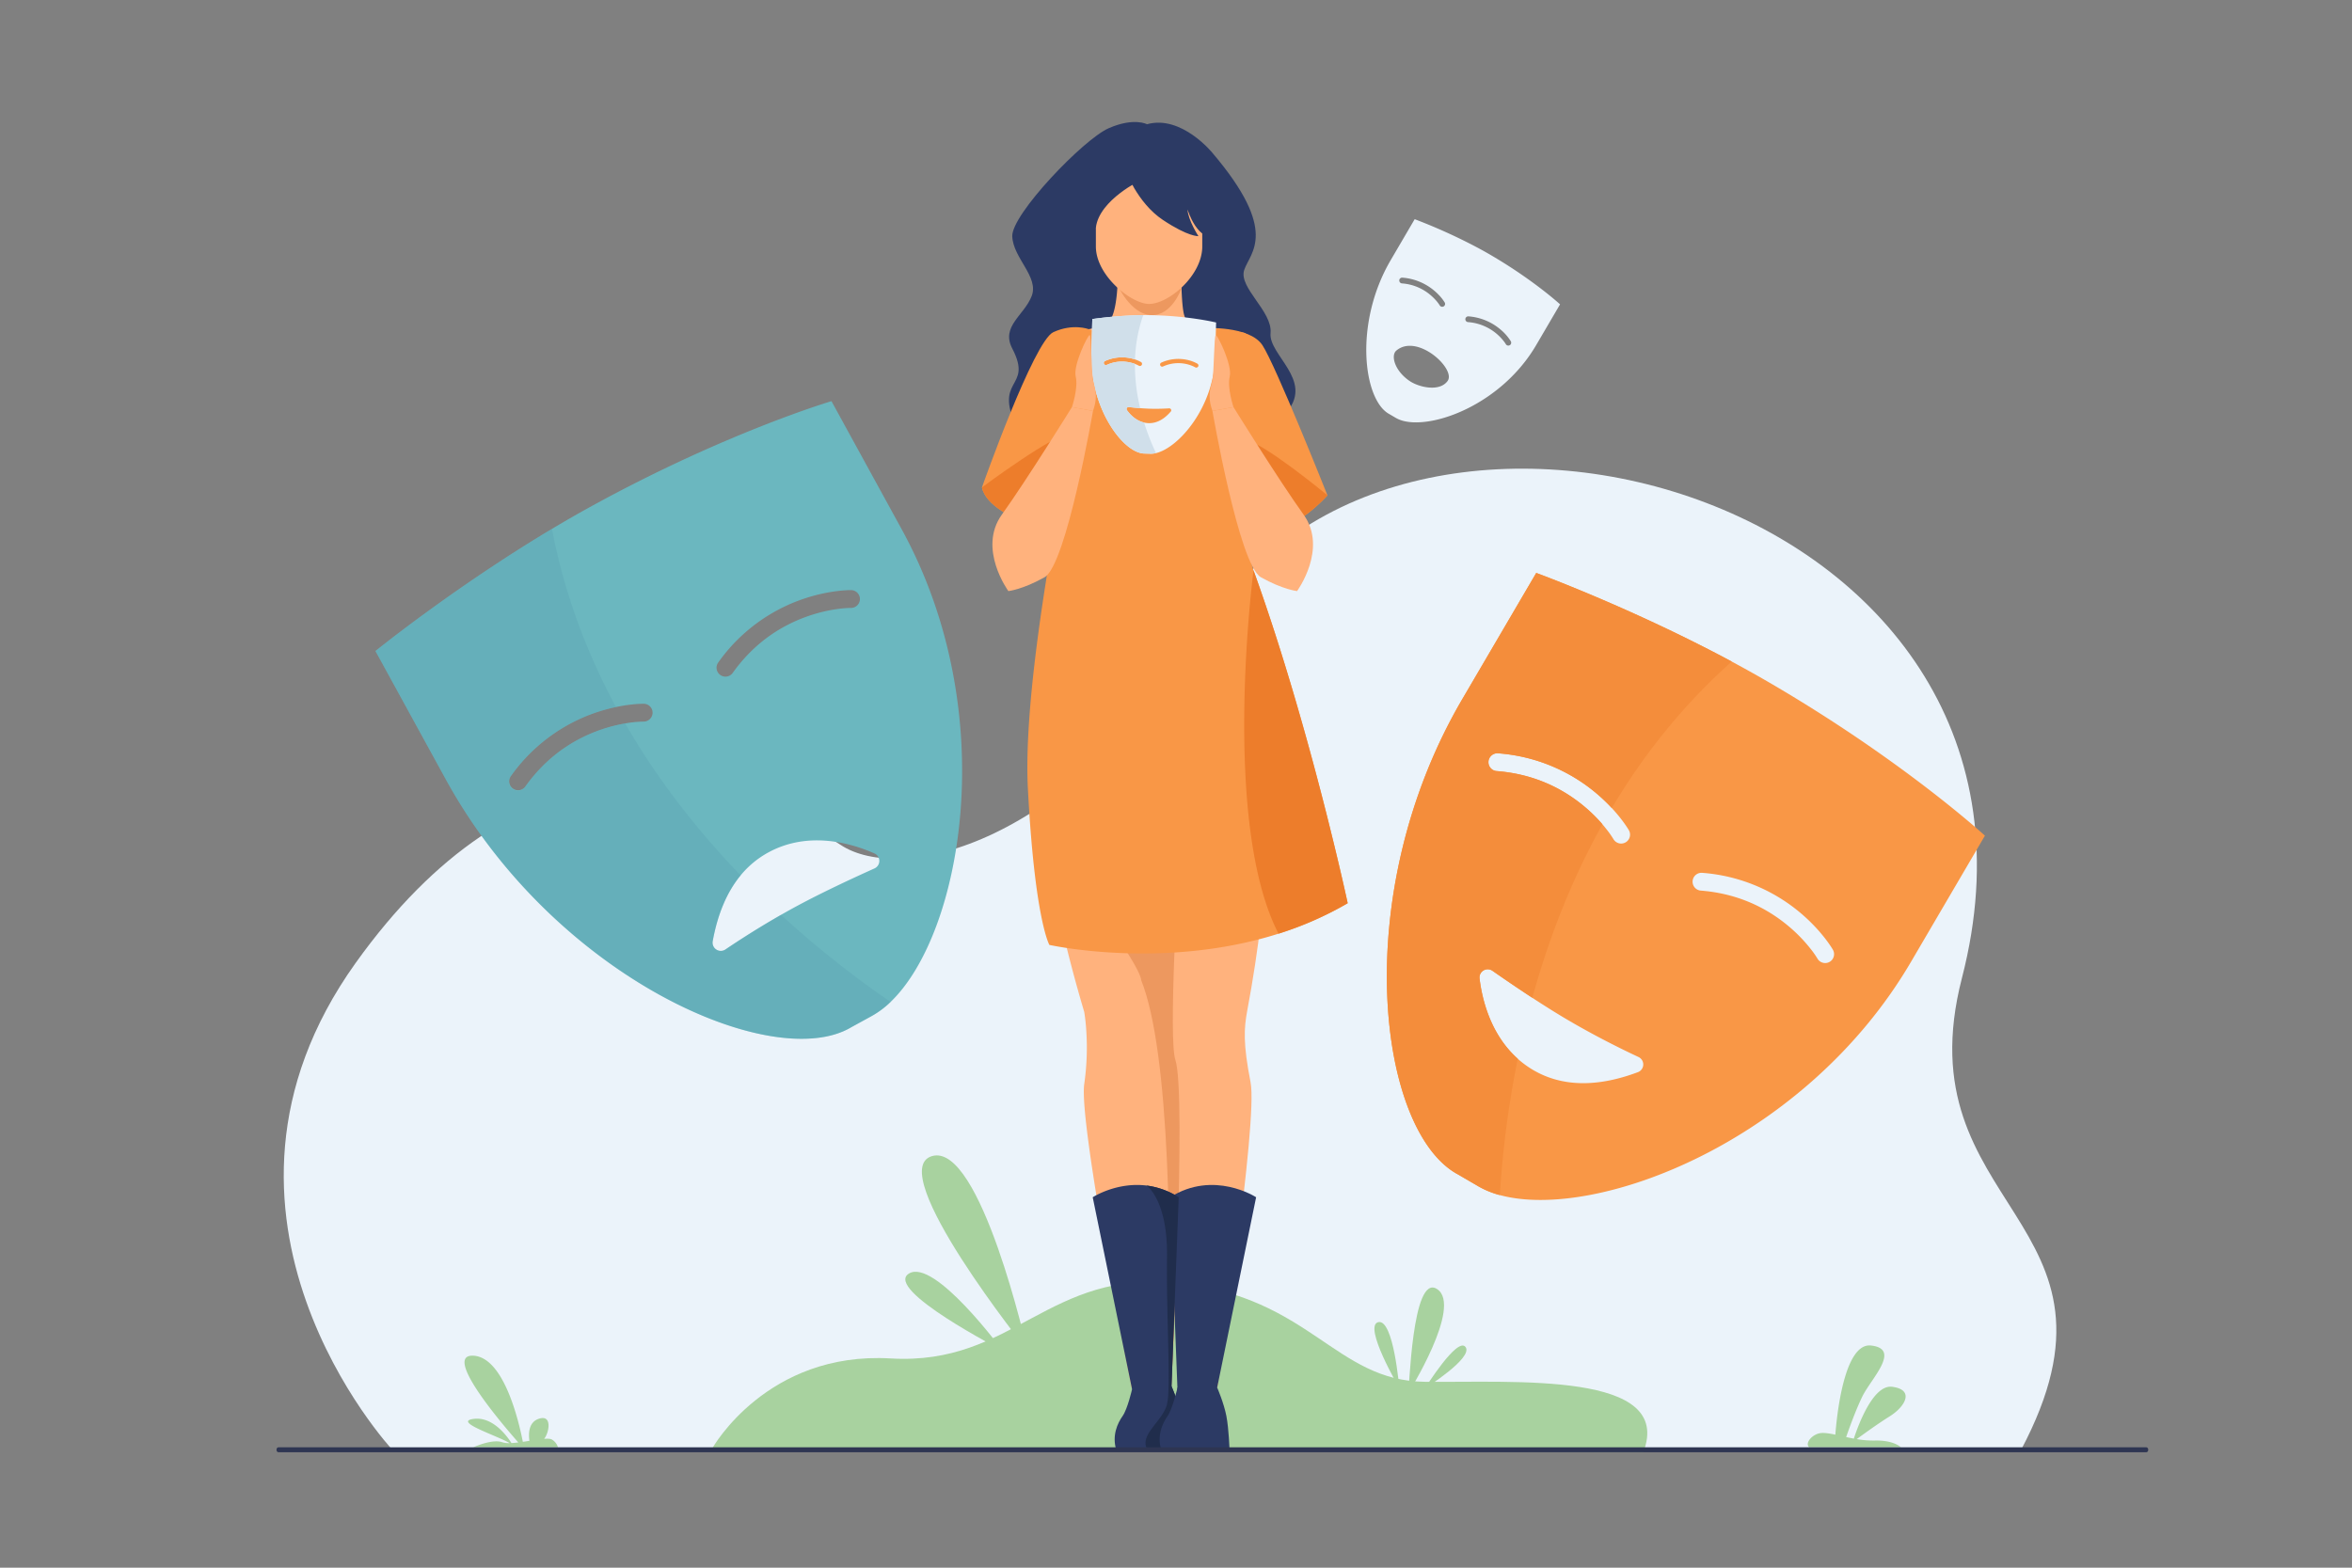 <svg id="Слой_2" data-name="Слой 2" xmlns="http://www.w3.org/2000/svg" viewBox="0 0 3000 2000"><rect x="0" y="0" width="3000" height="2000" fill="#808080" stroke="none"/><defs><style>.cls-1{fill:#ebf3fa;}.cls-2{fill:#a8d29f;}.cls-3{fill:#6bb7bf;}.cls-4{fill:#599dad;opacity:0.3;}.cls-5{fill:#f99746;}.cls-6{fill:#f48d3b;}.cls-7{fill:#ffb27d;}.cls-8{fill:#ed985f;}.cls-9{fill:#2c3a64;}.cls-10{fill:#ed7d2b;}.cls-11{fill:#d0dfea;}.cls-12{fill:#202d4c;}.cls-13{fill:#2e3552;}</style></defs><title>img-10</title><path class="cls-1" d="M500.57,1849.74s-277.79-298.26-47-621.16c204.79-286.5,443.56-266.92,618.73-150.65,74.61,49.52,289.72,6.1,472.81-285.42,249.68-397.56,1115.16-156.44,957.36,455.22-76.37,296,232.41,306.76,75.08,602.64Z"/><path class="cls-2" d="M908.91,1847.12s69.41-123.36,227.14-114.06,200.33-114.66,368.07-96.07,198.74,124.66,313.4,125.86,318.39-13.56,278.51,89.89Z"/><path class="cls-3" d="M1150.16,675.3l-89.61-163.52s-133.7,39.52-305.06,133.43c-17.46,9.56-34.66,19.46-51.43,29.49C579.24,749.3,478.88,830.54,478.88,830.54L568.5,994.06c139.06,253.75,418.33,375.95,517.57,316.32l26.1-14.31A114.47,114.47,0,0,0,1136,1278.2C1227.33,1190.65,1278.41,909.32,1150.16,675.3ZM915.91,845.5a219.65,219.65,0,0,1,109.77-81.78c33.57-11.24,59-10.88,60-10.86a11.36,11.36,0,0,1-.42,22.72H1085c-2.64,0-24.7.35-53,10-39.88,13.55-72.72,38.16-97.59,73.12a11.37,11.37,0,0,1-18.52-13.18Zm-148.38,85c-39.89,13.55-72.73,38.16-97.6,73.12a11.37,11.37,0,0,1-18.52-13.18,219.71,219.71,0,0,1,109.77-81.78A223.5,223.5,0,0,1,785.75,902c20.71-4.38,34.67-4.17,35.46-4.16a11.36,11.36,0,0,1-.42,22.72h-.17a145.11,145.11,0,0,0-23.2,2.36A196.49,196.49,0,0,0,767.53,930.51Zm157.72,280.82a10.49,10.49,0,0,1-16.16-10.64c6.26-34.46,18.09-62.68,35.6-83.91a119.7,119.7,0,0,1,35.06-29.11c51.76-28.36,106.95-11.63,135.63,1.12a10.48,10.48,0,0,1,0,19.13c-23.94,10.75-65.06,29.74-98.4,47.69-7.11,3.82-14,7.68-20.74,11.51C966.71,1184,941.51,1200.33,925.25,1211.32Z"/><path class="cls-4" d="M1136,1278.2a114.47,114.47,0,0,1-23.88,17.87l-26.1,14.31C986.83,1370,707.56,1247.81,568.5,994.06L478.88,830.54S579.24,749.3,704.06,674.7c15.93,83.55,45,159.36,81.69,227.27h0a223.5,223.5,0,0,0-24.57,6.69,219.71,219.71,0,0,0-109.77,81.78,11.37,11.37,0,1,0,18.52,13.18c24.87-35,57.71-59.57,97.6-73.12a196.49,196.49,0,0,1,29.89-7.61c43,74.69,94.79,139.37,147.27,193.88-17.52,21.24-29.34,49.46-35.6,83.91a10.49,10.49,0,0,0,16.16,10.64c16.26-11,41.45-27.35,71-44.22h0A1262.27,1262.27,0,0,0,1136,1278.2Z"/><path class="cls-5" d="M2260.6,873c-17.17-10.06-34.51-19.74-51.72-29-128.13-68.75-249.4-113.11-249.4-113.11l-94.24,160.89c-146.27,249.67-107.63,552-5.48,606.55l25.69,15a114,114,0,0,0,27.6,11.3c122,33.34,389.61-67.38,524.5-297.63l94.25-160.89S2429.21,971.76,2260.6,873ZM1898.71,971.5a11.37,11.37,0,0,1,12.22-10.43,219.74,219.74,0,0,1,126.56,52.16,223.22,223.22,0,0,1,18.37,17.65c14.4,15.52,21.39,27.61,21.78,28.28a11.36,11.36,0,0,1-19.71,11.31,124.27,124.27,0,0,0-8.93-12.66c-1.5-1.91-3.19-4-5.08-6.18A197.35,197.35,0,0,0,2022,1029.9c-32.11-27.26-70.08-42.79-112.87-46.17a11.36,11.36,0,0,1-10.43-12.23Zm190.46,396.33c-51.25,19.27-96.38,19-133.27-2.56a124.18,124.18,0,0,1-20-14.54c-34.8-31.06-45.49-75.77-48.73-102.39a10.48,10.48,0,0,1,16.4-9.84c12.81,8.93,31.24,21.6,50.92,34.47,13.4,8.76,27.37,17.61,40.55,25.47,37.44,22.3,73.12,39.88,94.93,50.07A10.49,10.49,0,0,1,2089.17,1367.83Zm244.5-140.7a11.37,11.37,0,0,1-15.49-4.19,119.44,119.44,0,0,0-8.93-12.67,195.52,195.52,0,0,0-27-27.91c-32.12-27.25-70.09-42.78-112.87-46.17a11.16,11.16,0,0,1-4.84-1.52,11.36,11.36,0,0,1,6.64-21.13,219.73,219.73,0,0,1,126.55,52.16c26.89,23,39.62,45,40.15,45.93A11.36,11.36,0,0,1,2333.67,1227.13Z"/><path class="cls-6" d="M2208.88,844c-63.5,56.59-113.58,120.51-153,186.85a0,0,0,0,1,0,0,223.22,223.22,0,0,0-18.37-17.65,219.74,219.74,0,0,0-126.56-52.16,11.37,11.37,0,1,0-1.79,22.66c42.78,3.38,80.75,18.91,112.87,46.17a197.35,197.35,0,0,1,21.91,21.73c-41.12,73.67-69.66,149.65-89.41,221.32-19.69-12.87-38.11-25.53-50.92-34.47a10.48,10.48,0,0,0-16.4,9.84c3.24,26.62,13.93,71.33,48.73,102.39a1260.6,1260.6,0,0,0-22.87,174,114,114,0,0,1-27.6-11.3l-25.69-15c-102.14-54.51-140.79-356.88,5.48-606.55l94.24-160.89S2080.75,775.27,2208.88,844Z"/><path class="cls-1" d="M1902,325.68c-5.56-3.26-11.18-6.4-16.76-9.39a704.89,704.89,0,0,0-80.8-36.65l-30.53,52.13c-47.39,80.89-34.87,178.86-1.78,196.52l8.32,4.88a36.94,36.94,0,0,0,8.94,3.66c39.53,10.8,126.23-21.83,169.94-96.43l30.54-52.13S1956.63,357.68,1902,325.68ZM1784.75,357.6a3.69,3.69,0,0,1,4-3.38,71.2,71.2,0,0,1,41,16.9,72.49,72.49,0,0,1,6,5.72,55.57,55.57,0,0,1,7.06,9.16,3.68,3.68,0,0,1-6.38,3.66,40.33,40.33,0,0,0-2.9-4.1c-.48-.62-1-1.29-1.65-2a64,64,0,0,0-7.1-7,63,63,0,0,0-36.57-15,3.68,3.68,0,0,1-3.38-4ZM1846.46,486c-10.39,14.38-36.77,7.93-48.26.2-19.39-13.05-24.53-32.71-17.18-38.92C1807.7,424.73,1857.47,470.76,1846.46,486Zm79.22-45.59a3.68,3.68,0,0,1-5-1.36,38.64,38.64,0,0,0-2.89-4.11,63.72,63.72,0,0,0-45.31-24,3.62,3.62,0,0,1-1.57-.49,3.68,3.68,0,0,1,2.15-6.85,71.2,71.2,0,0,1,41,16.9,63,63,0,0,1,13,14.88A3.68,3.68,0,0,1,1925.67,440.42Z"/><path class="cls-7" d="M1510.87,981.18c-9.93,152.45-20.62,344.88-11.69,370.91,11.69,34.06-5.36,421.23-5.36,421.23l-50.38-3.06s-67.86-337.42-60.46-387.4a326.07,326.07,0,0,0,2.77-64.77,252.75,252.75,0,0,0-2.77-27c-45.94-154.74-60.29-273.25-63.16-353.09s5.77-121.07,5.77-121.07l198.71-26.57S1517.71,876.32,1510.87,981.18Z"/><path class="cls-7" d="M1595.4,784.12s55.08,187.77-4.51,505.13c-4.23,22.55-5.46,42.1,4.25,91.68s-42.45,389.79-42.45,389.79l-48.7,0s-11.46-349.16-26.35-415.17c-21.56-95.57-51.1-560-51.1-560Z"/><path class="cls-8" d="M1510.87,981.18c-9.93,152.45-20.35,344.79-11.69,370.91,14.64,44.1-5.36,421.23-5.36,421.23l-3.76-3.06c4.42-178.78,2.38-427.5-34.4-519.61-.94-16.62-59.12-95.67-59.12-95.67-45.94-154.74-73.85-137.14-76.72-217h191Z"/><path class="cls-9" d="M1463,158.5s-16.46-9-48.7,5-124.22,110.05-123.15,138,34.4,51.6,24.72,76.32-39.46,38.55-24.74,66.77c28.05,53.76-28.36,35.43,9.12,107.59,10.17,19.57,330.69-13.86,342.11-27.92,32.36-39.82-24.45-71.58-21.76-99.34S1579.48,367,1587,344.4s45.21-48.45-40.51-149.33C1546.49,195.08,1507,146.18,1463,158.5Z"/><path class="cls-7" d="M1425.75,344.4s1.47,61.35-14.72,68.71a100.32,100.32,0,0,1-31.41,8.34s92.76,52,166.88,0c0,0-29.45-6.38-34.85-16.2s-4.91-60.86-4.91-60.86Z"/><path class="cls-8" d="M1425.39,363.59s16.36,37.09,42.8,38.4S1507,368.06,1507,368.06Z"/><path class="cls-7" d="M1465.65,387.75h0c-22.45,0-67.85-36-67.85-73.34V268.88A68.05,68.05,0,0,1,1465.65,201h0a68.05,68.05,0,0,1,67.85,67.85v45.54C1533.51,351.74,1490.53,387.75,1465.65,387.75Z"/><path class="cls-7" d="M1355.94,423s129.28-16,232.47,1.88c0,0,7.63,127.43-9.67,261.39-2.71,21,41.92,130.6,41.92,130.6-9.16,16.42-224.12,59.66-295.06,0,0,0-5.37,5.27,44.07-122C1383.51,659.27,1299.91,431.32,1355.94,423Z"/><path class="cls-5" d="M1719,1152.28a435.76,435.76,0,0,1-88.23,38.87c-147.19,46.71-292.29,14.33-292.29,14.33s-18.67-32.25-27.41-199.45,72.56-522.89,72.56-522.89l206.11-19.94s25.27,98.48,16.4,150.55-16.95,87.08-7.25,113.91C1670.64,926.55,1719,1152.28,1719,1152.28Z"/><path class="cls-9" d="M1510.87,1849.72h-87.07c-5.64-18.44,1.62-34,8.07-43.17s12.07-34.22,12.07-34.22c16.81-13,38.15-8,46.61-5.21,2.34.79,3.7,1.38,3.7,1.38h0c.28.65,9.41,21.69,12.59,38,2.61,13.45,3.64,33.48,3.94,40.57C1510.84,1848.77,1510.87,1849.72,1510.87,1849.72Z"/><path class="cls-5" d="M1693.21,631.94s-22.37,25.76-54.56,42c-17.71,8.95-38.37,15-59.92,12.34-60.73-7.52-235.94-7.52-235.94-7.52s-10.37-2.56-24.1-7.49c-25.08-9-61.34-25.86-66.2-49.48h0c.69-2,66-186.43,91-198s45-3.91,45-3.91,69.24,27.64,147.26-1.32c0,0,57.68-3.39,74.41,21.7s82.26,189.71,83,191.64Z"/><path class="cls-10" d="M1719,1152.28a435.76,435.76,0,0,1-88.23,38.87c-73.89-143.26-31.89-463.49-31.89-463.49C1670.64,926.55,1719,1152.28,1719,1152.28Z"/><path class="cls-9" d="M1503.43,1527.42l-9.18,241.1h0l-.35,9.1-3.71-.39-46.25-4.91-50.17-244.91s30.17-19.72,68.68-14.93A99,99,0,0,1,1503.43,1527.42Z"/><path class="cls-9" d="M1602.19,1527.41s-54-35.27-109.66,0l9.54,250.21,50-5.29Z"/><path class="cls-1" d="M1472.36,402.17c-4.74-.13-9.47-.17-14.12-.12a518.22,518.22,0,0,0-65,5L1392,451.4c-1.93,68.89,40.79,127.59,68.36,127.27l7.09.2a27.15,27.15,0,0,0,7.06-.8c29.29-7,73.62-58.72,75.4-122.25l1.24-44.39S1518.88,403.47,1472.36,402.17Zm-64.27,62a2.71,2.71,0,0,1,1.36-3.58,52.33,52.33,0,0,1,32.4-3.61,53.16,53.16,0,0,1,5.86,1.58,40.84,40.84,0,0,1,7.79,3.41,2.71,2.71,0,0,1-2.82,4.62,29.77,29.77,0,0,0-3.32-1.62c-.53-.23-1.12-.47-1.77-.71a47,47,0,0,0-7.06-2,46.32,46.32,0,0,0-28.86,3.29,2.71,2.71,0,0,1-3.58-1.36Zm85.18,60.92c-8.49,9.9-17.94,15-28.12,14.74a29.59,29.59,0,0,1-5.84-.75c-10.82-2.5-18.18-10.61-21.91-15.79a2.5,2.5,0,0,1,2.3-3.93c3.7.4,9,.93,14.58,1.36,3.8.29,7.73.54,11.39.67,10.37.37,19.84-.05,25.56-.43A2.5,2.5,0,0,1,1493.27,525.13Zm34.92-57.4a2.71,2.71,0,0,1-3.71.9,28.67,28.67,0,0,0-3.32-1.62,46.85,46.85,0,0,0-37.69.56,2.66,2.66,0,0,1-1.19.24,2.71,2.71,0,0,1-1-5.17,52.34,52.34,0,0,1,32.4-3.61,46.31,46.31,0,0,1,13.65,5A2.71,2.71,0,0,1,1528.19,467.73Z"/><path class="cls-11" d="M1458.24,402a187.75,187.75,0,0,0-10.53,56.55h0a53.16,53.16,0,0,0-5.86-1.58,52.33,52.33,0,0,0-32.4,3.61,2.71,2.71,0,0,0,2.22,4.94,46.32,46.32,0,0,1,28.86-3.29,47,47,0,0,1,7.06,2,237.84,237.84,0,0,0,6.7,56.45c-5.59-.43-10.88-1-14.58-1.36a2.5,2.5,0,0,0-2.3,3.93c3.73,5.19,11.08,13.3,21.91,15.79a300.22,300.22,0,0,0,15.16,38.94,27.15,27.15,0,0,1-7.06.8l-7.09-.2C1432.76,579,1390,520.29,1392,451.4l1.24-44.39A518.22,518.22,0,0,1,1458.24,402Z"/><path class="cls-7" d="M1573.35,519.38s-8.33-24.55-4.8-39.05-15.77-53.68-17.88-52.9-2.16,46.22-4.18,57.41c-1.71,9.44-7.33,18.61,0,39.43Z"/><path class="cls-7" d="M1367.27,519.38s8.33-24.55,4.8-39.05,15.77-53.68,17.88-52.9,2.16,46.22,4.18,57.41c1.71,9.44,7.33,18.61,0,39.43Z"/><path class="cls-10" d="M1318.7,671.29c-25.08-9-61.34-25.86-66.2-49.48h0c1.43-1.07,93.17-69.42,114.76-69.62C1382.83,552,1342.76,628,1318.7,671.29Z"/><path class="cls-7" d="M1394.13,524.26s-33.85,196.46-61.82,212.19-46.12,17.64-46.12,17.64-39.57-54.09-8.34-97.5,89.42-137.2,89.42-137.2Z"/><path class="cls-10" d="M1693.21,631.94s-22.37,25.76-54.56,42c-27-37.7-62.39-111.92-48.16-111.34,19.44.78,101.43,68.26,102.71,69.31Z"/><path class="cls-7" d="M1546.49,524.26s33.85,196.46,61.82,212.19,46.12,17.64,46.12,17.64,39.57-54.09,8.34-97.5-89.42-137.2-89.42-137.2Z"/><path class="cls-9" d="M1435.31,216.59s14.89,41.93,47.81,63.88,45.47,20.77,45.47,20.77-13.23-20.38-13.87-34.09c0,0,13.07,44.7,40.51,34.1s-33-116.59-83.71-110.13S1435.31,216.59,1435.31,216.59Z"/><path class="cls-9" d="M1456.47,229.13S1402,254.6,1397.8,290.46c0,0-33.42-22.92-10.49-71.12,14.13-29.71,61.37-34.68,69.48-21.75S1456.47,229.13,1456.47,229.13Z"/><path class="cls-12" d="M1510.78,1847.12h-48.39c-7.55-18,21-34.73,26.17-55.73a82.32,82.32,0,0,0,1.63-14.16c.17-3,.28-6.43.35-10.11.75-37.91-2.81-106.63-2-163.37,1-71.31-24.67-90.27-26.08-91.26a99,99,0,0,1,41,14.93l-9.18,241.1h0c.28.65,9.41,21.69,12.59,38C1509.45,1820,1510.48,1840,1510.78,1847.12Z"/><path class="cls-9" d="M1501.95,1770.1s-6.25,27.24-12.7,36.45-13.71,24.74-8.06,43.17h87.07s-.81-26.59-4-43.17-11.54-35.83-11.54-35.83S1523.4,1753.44,1501.95,1770.1Z"/><path class="cls-2" d="M2424.8,1846.41H2307.71c-6.28-5.32,4.34-17.41,15.43-18.22,4.82-.36,10.91.64,17.87,2.12,1.61-21.4,10.81-117.61,45.49-113.74,39,4.33,0,42.37-11,64.89-8.17,16.68-16.78,40.6-20.71,51.89,3.17.69,6.44,1.36,9.79,2,5.17-15.87,24.4-69.24,48.85-66.13,28.71,3.64,17.17,25-3.18,37.75-14.93,9.34-33.26,22.62-42,29a124.49,124.49,0,0,0,22.9,1.84C2411.22,1837.32,2421,1843.23,2424.8,1846.41Z"/><path class="cls-2" d="M652.37,1841c-6-9.48-24.18-34.07-48.36-30.81-26.34,3.55,29.1,20.91,46.07,30.88a28.16,28.16,0,0,1-9.39-1.1c-11.35-4-30.78,3.71-37,6.43h108a17.11,17.11,0,0,0-7.72-9.88c-1.77-1.08-5.34-1.24-9.94-.88,6.42-7.57,10.88-31.76-7-25.54-13.06,4.55-13,19.33-11.75,28.07-2.78.44-5.6.88-8.38,1.28-5.38-27.41-24.4-107.74-63-109.89-39.09-2.17,33.15,83.31,57.2,110.65C658.08,1840.59,655.11,1840.87,652.37,1841Z"/><path class="cls-2" d="M1310.43,1722.85s-59.82-266.49-121.79-247.9S1310.43,1722.85,1310.43,1722.85Z"/><path class="cls-2" d="M1278.6,1722.85s-86.76-118.2-119.29-98.06S1278.6,1722.85,1278.6,1722.85Z"/><path class="cls-2" d="M1796.06,1777.63c1.55.54,4.65-154.88,37.18-132.94S1796.06,1777.63,1796.06,1777.63Z"/><path class="cls-2" d="M1784.78,1770.77s-7.23-88.81-26.86-84S1784.78,1770.77,1784.78,1770.77Z"/><path class="cls-2" d="M1817.52,1771.23s41.46-66.55,51.79-52.76S1817.52,1771.23,1817.52,1771.23Z"/><path class="cls-13" d="M355.45,1846.41H2737.33a2.7,2.7,0,0,1,2.7,2.7v.92a2.7,2.7,0,0,1-2.7,2.7H355.46a2.71,2.71,0,0,1-2.71-2.71v-.92a2.7,2.7,0,0,1,2.7-2.7Z"/></svg>